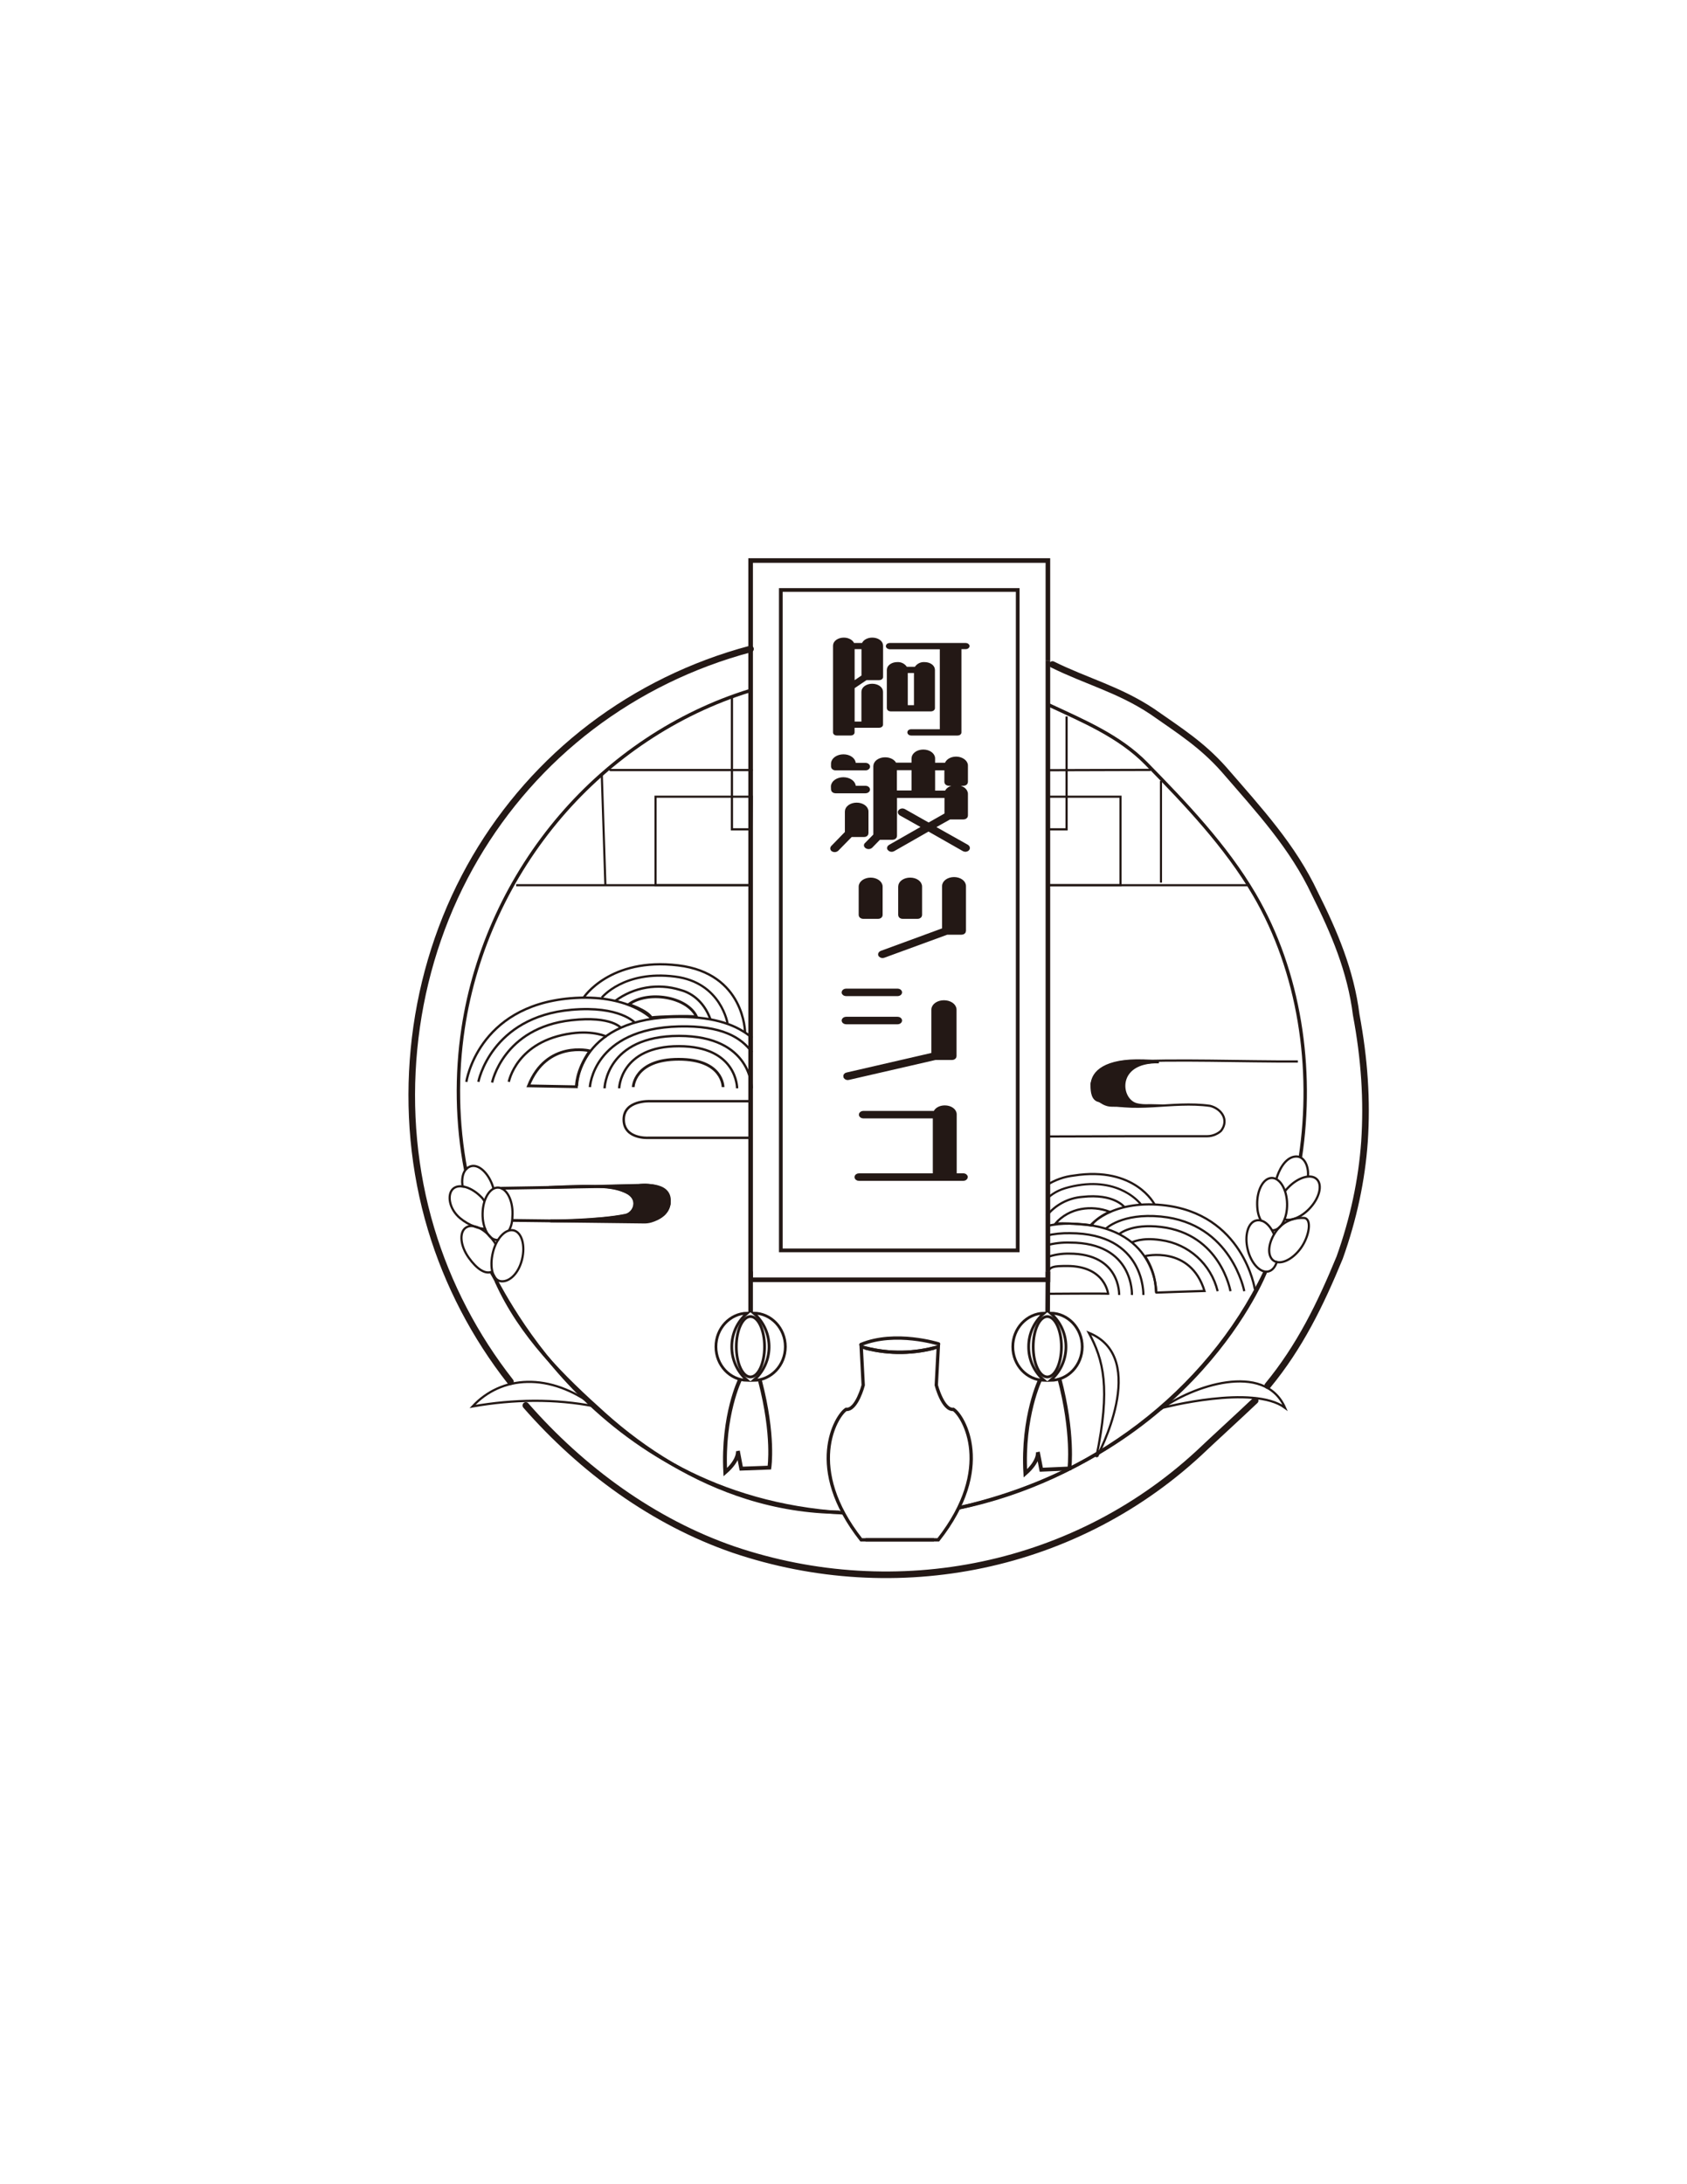 <?xml version="1.0" encoding="utf-8"?>
<!-- Generator: Adobe Illustrator 24.1.0, SVG Export Plug-In . SVG Version: 6.00 Build 0)  -->
<svg version="1.1" xmlns="http://www.w3.org/2000/svg" xmlns:xlink="http://www.w3.org/1999/xlink" x="0px" y="0px"
	 viewBox="0 0 612 792" style="enable-background:new 0 0 612 792;" xml:space="preserve">
<style type="text/css">
	.st0{display:none;}
	.st1{display:inline;fill:#FFFFFF;stroke:#000000;stroke-miterlimit:10;}
	.st2{display:inline;fill:#231815;stroke:#000000;stroke-miterlimit:10;}
	.st3{fill:#231815;stroke:#231815;stroke-miterlimit:10;}
	.st4{fill:#231815;stroke:#231815;stroke-width:1.48;}
	.st5{fill:none;stroke:#231815;stroke-width:0.8;stroke-miterlimit:10;}
	.st6{fill:none;stroke:#231815;stroke-width:2.39;stroke-linecap:round;stroke-miterlimit:10;}
	.st7{fill:none;stroke:#231815;stroke-width:1.2;stroke-miterlimit:10;}
	.st8{fill:none;stroke:#231815;stroke-width:0.8;stroke-linecap:round;stroke-miterlimit:10;}
	.st9{fill:none;stroke:#231815;stroke-width:1.21;stroke-miterlimit:10;}
	.st10{fill:none;stroke:#231815;stroke-width:1.21;stroke-linecap:round;stroke-miterlimit:10;}
	.st11{fill:none;stroke:#231815;stroke-width:0.85;stroke-miterlimit:10;}
	.st12{fill:none;stroke:#231815;stroke-miterlimit:10;}
	.st13{fill:none;stroke:#231815;stroke-width:0.82;stroke-miterlimit:10;}
	.st14{fill:none;stroke:#231815;stroke-width:0.84;stroke-miterlimit:10;}
	.st15{fill:none;stroke:#231815;stroke-width:0.77;stroke-miterlimit:10;}
	.st16{fill:none;stroke:#231815;stroke-width:0.79;stroke-miterlimit:10;}
	.st17{fill:none;stroke:#231815;stroke-width:1.04;stroke-miterlimit:10;}
	.st18{fill:none;stroke:#231815;stroke-width:0.81;stroke-miterlimit:10;}
	.st19{fill:none;stroke:#231815;stroke-width:0.89;stroke-miterlimit:10;}
	.st20{fill:none;stroke:#231815;stroke-width:1.66;stroke-miterlimit:10;}
	.st21{fill:none;stroke:#231815;stroke-width:1.67;stroke-miterlimit:10;}
	.st22{fill:none;stroke:#231815;stroke-width:1.34;stroke-miterlimit:10;}
	.st23{fill:none;stroke:#231815;stroke-width:1.4;stroke-miterlimit:10;}
	.st24{fill:none;stroke:#231815;stroke-width:1.238;stroke-miterlimit:10;}
</style>
<g id="レイヤー_2" class="st0">
	<path class="st1" d="M-48,0v792h715V0H-48z M276.74,248.93c-0.06,0.19-0.17,0.36-0.32,0.5c-0.04,0.04-0.08,0.08-0.12,0.12
		c0.06,0.1,0.1,0.2,0.17,0.29c0.08,0.13,0.14,0.26,0.18,0.4c0.02,0.14,0.04,0.28,0.06,0.41c0.02,0.41-0.18,0.8-0.45,1.1
		c-0.26,0.29-0.72,0.45-1.1,0.45c-0.21,0.01-0.41-0.04-0.6-0.13c-0.19-0.06-0.36-0.17-0.5-0.32c-0.16-0.2-0.33-0.4-0.46-0.63
		c-0.13-0.21-0.22-0.45-0.31-0.68c-0.12-0.32-0.18-0.68-0.16-1.02c0.03-0.48,0.14-0.92,0.38-1.34c0.12-0.21,0.28-0.4,0.44-0.59
		c0.09-0.1,0.18-0.19,0.29-0.27c0.19-0.19,0.42-0.33,0.69-0.4c0.14-0.02,0.28-0.04,0.41-0.06c0.41-0.02,0.8,0.18,1.1,0.45
		c0.29,0.26,0.45,0.72,0.45,1.1C276.88,248.55,276.84,248.75,276.74,248.93z M282.64,248.62c-0.14,0.2-0.3,0.39-0.46,0.57
		c0,0.05,0,0.09,0,0.14c0,0.42-0.18,0.79-0.45,1.1c-0.23,0.25-0.57,0.38-0.89,0.43c-0.35,0.05-0.68-0.02-0.99-0.18
		c-0.31-0.16-0.65-0.58-0.71-0.93c-0.07-0.37-0.09-0.65-0.06-0.98c0-0.68-0.02-1.36-0.11-2.04c-0.07-0.26-0.07-0.53,0-0.79
		c0.05-0.12,0.1-0.25,0.16-0.37c0.19-0.36,0.55-0.59,0.93-0.71c0.37-0.12,0.86-0.04,1.2,0.16c0.3,0.18,0.65,0.57,0.71,0.93
		c0.03,0.18,0.04,0.36,0.06,0.54c0.02,0.01,0.04,0.02,0.06,0.03c0.34,0.18,0.61,0.57,0.71,0.93
		C282.9,247.78,282.86,248.3,282.64,248.62z M379.37,257.47c0.02,0.41-0.18,0.8-0.45,1.1c-0.26,0.29-0.72,0.45-1.1,0.45
		c-0.4,0-0.82-0.17-1.1-0.45c-0.33-0.33-0.64-0.71-0.87-1.12c-0.2-0.35-0.31-0.71-0.38-1.09c-0.2,0.21-0.47,0.38-0.73,0.45
		c-0.43,0.12-0.8,0.02-1.2-0.16c-0.68-0.3-1.31-0.69-1.86-1.2c-0.53-0.49-0.89-1.1-1.16-1.76c-0.44-1.1-0.41-2.37-0.41-3.53
		c0-0.87,0.71-1.52,1.55-1.55c0.84-0.04,1.55,0.74,1.55,1.55c0,0.62,0,1.24,0.07,1.85c0.04,0.22,0.09,0.44,0.17,0.65
		c0.07,0.13,0.13,0.25,0.21,0.37c0.01,0.01,0.01,0.01,0.02,0.02c0.08,0.08,0.15,0.16,0.24,0.23c0.02,0.02,0.04,0.03,0.06,0.05
		c0.1,0.07,0.2,0.14,0.31,0.2c0.27,0.16,0.54,0.3,0.83,0.42c0.26,0.12,0.46,0.36,0.59,0.63c0.03-0.06,0.05-0.12,0.08-0.17
		c0.32-0.48,0.74-0.86,1.25-1.12c0.45-0.23,0.91-0.28,1.38-0.08c0.43,0.18,0.79,0.54,0.9,1.01c0.07,0.28,0.11,0.56,0.12,0.85
		c0.01,0.25-0.04,0.51-0.07,0.75c-0.04,0.25-0.13,0.48-0.21,0.72c-0.01,0.03-0.03,0.04-0.03,0.07
		C379.28,256.87,379.36,257.16,379.37,257.47z M477.93,385.15c-0.08,0.37-0.39,0.74-0.71,0.93c-0.36,0.21-0.8,0.26-1.2,0.16
		c-0.88-0.22-1.72-0.46-2.55-0.84c-0.93-0.42-1.67-1.09-2.26-1.91c-0.24-0.33-0.24-0.81-0.16-1.2c0.09-0.4,0.38-0.71,0.71-0.93
		c0.33-0.21,0.83-0.26,1.2-0.16c0.4,0.11,0.67,0.37,0.91,0.69c-0.05-0.06-0.1-0.13-0.15-0.19c0.18,0.23,0.38,0.42,0.6,0.6
		c0.21,0.14,0.43,0.26,0.66,0.37c0.6,0.24,1.23,0.4,1.86,0.56C477.69,383.45,478.12,384.34,477.93,385.15z"/>
	<path class="st2" d="M-82.39-30.29V986.9h819.37V-30.29H-82.39z"/>
	<path class="st2" d="M270.29,412.58"/>
</g>
<g id="レイヤー_1">
	<path class="st3" d="M302.7,265.58V234.1c0-1.33,1.54-2.4,3.42-2.4c1.65,0,3.07,0.87,3.36,1.94h3.6c0.29-1.07,1.65-1.94,3.36-1.94
		c1.89,0,3.42,1.07,3.42,2.4v11.4c0,0.37-0.41,0.62-0.89,0.62h-4.77l-4.66,3.14v12.89H313v-11.32c0-1.32,1.53-2.4,3.42-2.4
		s3.42,1.08,3.42,2.4v11.94c0,0.37-0.41,0.62-0.89,0.62h-9.43v2.19c0,0.38-0.41,0.62-0.88,0.62h-5.07
		C303.12,266.2,302.7,266,302.7,265.58z M309.54,247.58l3.48-2.36v-10.34h-3.48V247.58z M321.86,234.27c0-0.33,0.42-0.62,0.89-0.62
		h27.59c0.47,0,0.89,0.29,0.89,0.62s-0.42,0.62-0.89,0.62h-2.06v30.7c0,0.38-0.41,0.62-0.89,0.62h-16.86
		c-0.53,0-0.88-0.33-0.88-0.66s0.35-0.62,0.88-0.62h10.91v-30h-18.69C322.28,234.88,321.86,234.63,321.86,234.27L321.86,234.27z
		 M337.78,257.45H323.1c-0.47,0-0.88-0.29-0.88-0.62V242.9c0-1.28,1.47-2.32,3.3-2.32c1.3-0.09,2.53,0.57,3.18,1.7h3.48
		c0.65-1.13,1.89-1.79,3.19-1.7c1.82,0,3.3,1,3.3,2.32v13.92C338.67,257.15,338.25,257.44,337.78,257.45L337.78,257.45z
		 M332.06,243.53h-3.24v12.67h3.24V243.53z"/>
	<path class="st4" d="M302.05,307.32l5.19-5.33v-7.73c0-1.36,1.59-2.48,3.54-2.48s3.54,1.12,3.54,2.48v7.89
		c0,0.38-0.36,0.62-0.89,0.62h-4.77l-5.13,5.23c-0.36,0.27-0.83,0.32-1.24,0.13c-0.27-0.09-0.42-0.37-0.33-0.64
		C301.98,307.43,302.01,307.37,302.05,307.32z M309.72,276.91v0.45H314c0.48,0,0.89,0.25,0.89,0.62s-0.41,0.62-0.89,0.62h-10.9
		c-0.48,0-0.89-0.29-0.89-0.62v-1.07c0-1.45,1.71-2.65,3.78-2.65S309.72,275.46,309.72,276.91z M302.17,285.21
		c0-1.44,1.71-2.64,3.78-2.64s3.77,1.2,3.77,2.64v0.46H314c0.48,0,0.89,0.29,0.89,0.62s-0.41,0.62-0.89,0.62h-10.9
		c-0.48,0-0.89-0.29-0.89-0.62L302.17,285.21z M314.32,306.21l3.24-3.3v-25.09c0-1.37,1.59-2.48,3.54-2.48
		c1.71,0,3.12,0.82,3.48,1.94h6.84V275c0-1.36,1.59-2.47,3.53-2.47s3.54,1.11,3.54,2.47v2.32h4.89c0.18-1.24,1.66-2.23,3.48-2.23
		s3.54,1.11,3.54,2.48v6c0,0.33-0.35,0.62-0.88,0.62h-5.31c-0.47,0-0.88-0.29-0.88-0.62v-5h-4.84v8.84h4.89c0.3-1.16,1.71-2,3.48-2
		c1.95,0,3.54,1.11,3.54,2.48v7.89c0,0.33-0.41,0.62-0.88,0.62h-5.07l-6.25,3.51l12.61,7.09c0.36,0.25,0.42,0.62,0.12,0.87
		c-0.35,0.29-0.84,0.33-1.24,0.12l-12.85-7.31L324,308c-0.4,0.22-0.89,0.17-1.24-0.12c-0.36-0.25-0.3-0.62,0.12-0.87l12.55-7.15
		l-8.67-4.86c-0.36-0.24-0.42-0.62-0.12-0.86c0.35-0.29,0.84-0.34,1.24-0.13l9,5.08l6.49-3.67v-6.82h-18.7v14.55
		c0,0.33-0.41,0.62-0.88,0.62h-4.89l-3.07,3.14c-0.36,0.27-0.84,0.31-1.24,0.12C314.14,306.86,314,306.45,314.32,306.21
		L314.32,306.21z M324.63,287.37h6.79v-8.84h-6.79V287.37z"/>
	<path class="st4" d="M319.45,331.82c0,0.33-0.36,0.62-0.89,0.62h-5.42c-0.47,0-0.89-0.29-0.89-0.62v-10.33
		c0-1.4,1.65-2.52,3.6-2.52s3.6,1.12,3.6,2.52L319.45,331.82z M349.69,321.29v16.28c0,0.33-0.35,0.62-0.88,0.62h-5.31l-22.93,8.39
		c-0.41,0.16-0.87,0.06-1.18-0.25c-0.24-0.29-0.06-0.66,0.35-0.83l22.76-8.35v-15.86c0-1.41,1.65-2.52,3.6-2.52
		S349.69,319.88,349.69,321.29z M327.46,332.44c-0.53,0-0.88-0.29-0.88-0.62v-10.33c0-1.4,1.59-2.52,3.6-2.52s3.59,1.12,3.59,2.52
		v10.33c0,0.33-0.41,0.62-0.88,0.62L327.46,332.44z"/>
	<path class="st4" d="M306.06,359.84c0-0.33,0.42-0.62,0.89-0.62h18.69c0.47,0,0.88,0.29,0.88,0.62s-0.41,0.62-0.88,0.62H307
		C306.48,360.46,306.06,360.21,306.06,359.84z M306.06,370.05c0-0.33,0.42-0.62,0.89-0.62h18.69c0.47,0,0.88,0.29,0.88,0.62
		s-0.41,0.62-0.88,0.62H307C306.48,370.67,306.06,370.38,306.06,370.05z M307.24,389.63l31.37-7.23v-16.28
		c0-1.49,1.71-2.68,3.83-2.68s3.83,1.19,3.83,2.68V383c0,0.33-0.41,0.62-0.88,0.62h-5.9c-0.07,0.02-0.16,0.02-0.23,0l-31.43,7.23
		c-0.41,0.13-0.87-0.02-1.12-0.37C306.53,390.09,306.77,389.72,307.24,389.63L307.24,389.63z"/>
	<path class="st4" d="M350.34,426.82c0,0.33-0.41,0.62-0.88,0.62h-37.85c-0.48,0-0.89-0.29-0.89-0.62s0.41-0.62,0.89-0.62h27.53
		v-21.4H313.2c-0.47,0-0.89-0.29-0.89-0.62s0.42-0.62,0.89-0.62h26.06c0.35-1.16,1.77-2,3.48-2c2,0,3.59,1.11,3.59,2.52v22.1h3.13
		C349.93,426.2,350.34,426.45,350.34,426.82z"/>
	<path class="st5" d="M470.84,384.9C450,385,428,384,407,385c-5,1-10,3-11,8c0,2,0,5,2,6c13,5,27,0,41,2c4,1,7,5,4,9c-1,1-3,2-5,2
		c-19,0-39,0-57.79,0.09"/>
	<path class="st5" d="M472.34,380.32"/>
	<path class="st5" d="M380.16,260.66"/>
	<path class="st5" d="M420.28,385.12c-16.66-0.58-14.53,13.88-8,15.46c2.46,0.59,4.48,0.28,6.39,0.35"/>
	<path class="st3" d="M418.76,400.87c-1.91-0.06-3.93,0.25-6.39-0.35c-6.49-1.57-8.05-15.87,8.05-15.45l0,0
		c-32.49-3.65-25.79,15.87-17,15.74c2.53,0,10.61,0.13,15.06,0.13L418.76,400.87z"/>
	<path class="st6" d="M185.18,501.01c-12.93-16.47-22.77-35.32-28.79-55.38c-6.33-21.09-8.32-43.32-6.21-65.22
		c2.09-21.74,8.27-43.06,18.39-62.42c9.83-18.83,23.31-35.69,39.55-49.39c16.46-13.88,35.64-24.39,56.14-30.94
		c2.65-0.85,5.32-1.63,8.01-2.34"/>
	<path class="st6" d="M455.34,507.87c-5.26,5.01-17.26,16.01-18.26,17.01c-46,44-112,57-171,37c-29-10-55-29-75.33-52.25"/>
	<path class="st6" d="M381.82,240.95C394,247,406,250,418,258c10,7,18,12,26,21c13,15,25,28,33,45c7,14,13,28,15,44c3,16,4,31,3,46
		c-1,14-4,28-9,42c-7,17-14.48,32.32-26.1,46.42"/>
	<path class="st7" d="M178.12,461.25c1.89,1.14,35.44,81.66,127.88,87.35"/>
	<path class="st5" d="M215.81,509.98c-14.45-2.84-29.51-2.62-44.37,0c10.08-10.97,27.81-12.97,45.18,0.6"/>
	<path class="st7" d="M459.11,461.14c0,0-25.49,66-111.29,85.62"/>
	<path class="st5" d="M463.34,451"/>
	<path class="st5" d="M463.89,456.23"/>
	<path class="st5" d="M462.27,447.81c-1.56-3.85-4.16-5.85-6.62-5.24c-2.91,0.72-4.26,5.43-3.01,10.52c1.25,5.1,4.63,8.65,7.54,7.93
		c1.5-0.37,2.58-1.81,3.11-3.81"/>
	<path class="st5" d="M473.05,441.64c-2.43-0.18-6.89,0.47-9.94,4.57c-3.13,4.21-3.55,9.14-1.11,10.89c2.44,1.74,6.89-0.3,9.94-4.57
		C474.99,448.26,476.04,441.86,473.05,441.64z"/>
	<path class="st5" d="M463.05,448.06"/>
	<path class="st5" d="M462.17,451.45"/>
	<path class="st5" d="M462.17,453.44"/>
	<path class="st5" d="M467.02,437.55"/>
	<path class="st5" d="M462.58,429.79"/>
	<path class="st5" d="M474.43,426.9c0.52-3.1-0.89-8.22-4.93-7.48c-3.45,0.63-5.61,5.05-6.45,8.03"/>
	<path class="st5" d="M468.38,434.28"/>
	<path class="st5" d="M468.38,436.28"/>
	<path class="st5" d="M471.17,420.33"/>
	<path class="st5" d="M461.35,446.12c0.23,0.05,0.08,0.02,0.32,0.01c3-0.05,5.35-4.35,5.26-9.6s-2.6-9.45-5.6-9.4
		c-3,0.05-5.35,4.35-5.26,9.6c0.05,2.53,0.48,4.28,1.44,5.96c-0.13-0.23,0.04-0.05,0.16-0.05"/>
	<path class="st5" d="M459.73,445.53"/>
	<path class="st5" d="M458.48,444.4"/>
	<path class="st5" d="M465.69,442.03c2.42,0.94,6.31-0.56,9.4-3.84c3.6-3.81,4.76-8.57,2.58-10.63c-2.18-2.06-6.87-0.64-10.47,3.18
		c-0.54,0.57-0.68,0.7-1.1,1.3"/>
	<path class="st5" d="M468.38,436.28"/>
	<path class="st5" d="M470.24,429.08"/>
	<path class="st5" d="M186.37,446.15c-2.91-0.72-6.3,2.83-7.54,7.93c-1.38,5.68-0.01,10.26,3.01,10.52
		c2.99,0.26,6.29-2.83,7.54-7.93C190.63,451.58,189.28,446.87,186.37,446.15z"/>
	<path class="st5" d="M178.84,457.91"/>
	<path class="st5" d="M180.85,458.07"/>
	<path class="st5" d="M179.82,451.17c-0.36-0.72-0.43-0.72-0.93-1.42c-3.05-4.27-7.5-6.32-9.94-4.57
		c-2.44,1.74-1.95,6.62,1.11,10.89c2.88,4.03,6.04,6.24,8.54,4.99"/>
	<path class="st5" d="M174.59,446.65"/>
	<path class="st5" d="M180.85,458.07"/>
	<path class="st5" d="M178.84,457.91"/>
	<path class="st5" d="M179.09,431.23c-0.09-0.38-0.14-0.56-0.27-0.94c-1.61-4.99-5.23-8.3-8.08-7.38c-2.29,0.74-3.45,3.39-2.96,7.22
		c0.04-0.01,0.67,0.18,0.71,0.18 M179.41,432.81 M176.83,440.9 M168.49,433.63 M168.08,432.13 M176.56,435.6"/>
	<path class="st5" d="M170.44,431.49"/>
	<path class="st8" d="M184.63,446.17c0.99-1.69,1.25-3.37,1.3-5.95c0.1-5.25-2.26-9.54-5.26-9.6s-5.51,4.15-5.6,9.4
		c-0.1,5.25,2.26,9.54,5.26,9.6c0.46,0.01-0.01,0.09,0.42-0.1 M176.56,435.6 M176.56,437.04"/>
	<path class="st5" d="M175.78,435.6c-0.38-0.52-0.51-0.84-0.98-1.33c-3.6-3.81-8.29-5.23-10.47-3.18s-1.46,7.28,2.58,10.63
		c3.21,2.66,7.13,4,9.4,3.84"/>
	<path class="st5" d="M170.44,431.49"/>
	<path class="st5" d="M172.83,440.84"/>
	<path class="st5" d="M173.76,444.91"/>
	<path class="st5" d="M421.81,510.47c0,0,32.76-8.59,44.37,0c-7.5-17.05-33.99-7.75-45.18,0.59"/>
	<path class="st5" d="M398,528.15c0,0,19.44-35.76-3-44.87c5.27,9.73,8,19.92,2.71,45.1"/>
	<path class="st9" d="M338.81,488.82c-8.68,2.21-17.8,2.04-26.39-0.48l0.73,13.93c0,0-2.38,9.16-6.23,8.79
		c-3.66,2.39-15,21.26,5.5,47.29h26.39"/>
	<path class="st9" d="M314,488.82c8.68,2.21,17.8,2.04,26.39-0.48l-0.73,13.93c0,0,2.38,9.16,6.23,8.79
		c3.67,2.39,15,21.26-5.5,47.29H314"/>
	<path class="st10" d="M340.49,487.31c0,0-15.69-4.94-28.17,0.22"/>
	<path class="st11" d="M209.37,393.92c-0.32-0.67,0.92-25.11,37.08-25.2c13.36,0,21.14,3.15,26.39,7.61"/>
	<path class="st11" d="M214,394.19c0,0,1.07-21.21,32.36-22c15.36-0.38,22.52,3.94,26.45,9.38"/>
	<path class="st11" d="M219.32,394.62c0,0,0.44-19,27-19s26.37,19,26.37,19"/>
	<path class="st11" d="M224.62,394.62c0,0,0.36-15.26,21.65-15.26s21.13,15.26,21.13,15.26"/>
	<path class="st12" d="M229.72,394.19c0,0,0.27-10.09,16.49-10.09s16.09,10.09,16.09,10.09"/>
	<path class="st11" d="M173.54,392.28c0,0,4.51-23.52,33.77-26.12c17.58-1.57,23.08,4.75,23.08,4.75"/>
	<path class="st11" d="M236.59,369.5c0,0-8.59-9.36-29.81-7.5c-33.6,2.93-37.6,30.29-37.6,30.29"/>
	<path class="st11" d="M178.53,392.53c0,0,4-19.86,28.78-22.6c14.71-1.63,18.06,2.89,18.06,2.89"/>
	<path class="st11" d="M184.58,392.28c0,0,2.74-14.82,22.73-17.57c8.16-1.12,12.83,1.22,12.83,1.22"/>
	<path class="st12" d="M214,381.06c0,0-15.67-4-22.29,12.67c1,0,17.39,0.33,17.39,0.33S208.88,388.34,214,381.06z"/>
	<path class="st12" d="M228.08,364.21c0,0,6.58,2.11,8.22,4.8c2.26-0.33,13.88-0.76,16.44-0.26
		C249.25,361.23,234.85,359.13,228.08,364.21z"/>
	<path class="st13" d="M218.31,361.75c0,0,8-10,26.58-7.63c16.88,2.14,19.11,17.28,19.11,17.27"/>
	<path class="st14" d="M211.71,361.75c0,0,9.51-14.68,34.3-11.7c24.21,2.9,24.28,24.36,24.28,24.36"/>
	<path class="st5" d="M419.49,468.7c0,0,0.27-24.82-31.42-25c-2.77-0.04-5.53,0.24-8.23,0.83"/>
	<path class="st5" d="M414.79,469.57c0,0,0.74-22.41-26.69-22.41c-2.86-0.05-5.73,0.24-8.52,0.87"/>
	<path class="st5" d="M410.63,469.57c0,0,0.86-19-22.43-19c-2.9-0.1-5.79,0.24-8.59,1"/>
	<path class="st5" d="M406,469.57c0,0,0.58-15-18.09-15c-2.83-0.06-5.65,0.4-8.31,1.37"/>
	<path class="st5" d="M402.05,469.5c0,0-0.78-10.45-14.99-10.45c-5.14,0-6,0.38-6.89,2c-0.16,0.47-0.24,0.96-0.23,1.46
		c-0.13,1.21-0.05,2.44,0.22,3.63c0.17,0.41,0.45,3,0.01,3c-1.16,0.01,21.41-0.19,21.81,0"/>
	<path class="st5" d="M451.39,468.19c0,0-4.57-24.6-30.24-27.06c-14.26-1.37-20,4.44-20,4.44"/>
	<path class="st5" d="M395.48,444.46c0,0,7.52-9.35,26.14-7.5c29.45,2.93,33.61,30.53,33.61,30.53"/>
	<path class="st5" d="M446.38,468.19c0,0-3.53-20.7-25.23-23.3c-10.83-1.31-15.15,2.61-15.15,2.61"/>
	<path class="st5" d="M441.73,468.19c-2.4-9.82-10.56-17.16-20.58-18.52c-7.15-1.12-10.55,0.87-10.55,0.87"/>
	<path class="st5" d="M415.37,455.47c0,0,16.46-4,21.59,12.63c-0.95,0-17.47,0.6-17.47,0.6
		C419.02,468.89,420.09,462.64,415.37,455.47z"/>
	<path class="st5" d="M402.53,439.38c0,0-5.1,2.28-6.53,5c-2-0.34-11-1.13-13.2-0.63C387.84,437.84,396.1,436.91,402.53,439.38z"/>
	<path class="st15" d="M413.88,436.71c0,0-7.45-10.2-24.56-6.59c-4.35,0.92-6.73,2.06-9.37,4.36"/>
	<path class="st16" d="M418.83,436.71c0,0-7-13.91-29.26-10.45c-3.53,0.4-6.91,1.6-9.9,3.52"/>
	<path class="st11" d="M223.2,362.93c6.75-5,15.48-6.49,23.5-4c3.25,0.81,8.43,3.45,11.07,10.79"/>
	<path class="st5" d="M379.67,440.87c3.18-3.98,7.87-6.46,12.95-6.87c11.61-1.32,15.31,3.73,15.31,3.73"/>
	<path class="st17" d="M181.77,430.87l50.36-0.85c0,0,10.91-1.64,10.7,5.47c0,4.64-4.2,6.55-6.57,7.26
		c-0.85,0.26-1.74,0.38-2.63,0.36l-47.79-0.58"/>
	<path class="st18" d="M199.06,430.57l32.69-0.77c0,0,10.83-1.41,11.09,6.27c-1,7.62-11,6.65-12.45,6.65h-30.71
		c0,0,17.47-0.07,27.21-2.06c3.32-0.68,5.42-6,0.27-8.41C223,430.33,218.49,429.59,199.06,430.57z"/>
	<path class="st3" d="M199.06,430.57l17.34-0.41l15.35-0.36c0,0,10.83-1.41,11.09,6.27c-1,7.62-11,6.65-12.45,6.65h-30.71
		c0,0,17.47-0.07,27.21-2.06c3.32-0.68,5.42-6,0.27-8.41C223,430.33,218.49,429.59,199.06,430.57z"/>
	<path class="st19" d="M272.67,399.3h-36.9c0,0-9.5-0.45-9.5,6.64s8.75,6.64,8.75,6.64h37.68"/>
	<line class="st15" x1="421.17" y1="283.14" x2="421.17" y2="320.04"/>
	<line class="st15" x1="218.31" y1="280.79" x2="219.62" y2="320.98"/>
	<line class="st15" x1="187.24" y1="320.98" x2="272.31" y2="320.98"/>
	<polygon class="st15" points="406.49,320.98 380.15,320.98 380.15,320.98 380.15,300.72 380.15,288.89 406.49,288.89 	"/>
	<polygon class="st15" points="272.31,320.98 237.81,320.98 237.81,288.89 272.7,288.89 	"/>
	<polyline class="st5" points="380.15,263.69 380.16,279.28 417.45,279.17 	"/>
	<line class="st8" x1="272.7" y1="279.23" x2="221.45" y2="279.23"/>
	<line class="st20" x1="380.17" y1="461.04" x2="380.06" y2="475.85"/>
	<polyline class="st21" points="380.15,239.46 380.15,460.21 380.15,461.04 	"/>
	<line class="st20" x1="272.31" y1="461.04" x2="272.31" y2="475.86"/>
	<polyline class="st5" points="265.53,252.62 265.53,300.72 272.31,300.72 	"/>
	<polyline class="st5" points="386.93,259.8 386.93,300.72 380.15,300.72 	"/>
	<line class="st15" x1="380.16" y1="320.98" x2="452.96" y2="320.98"/>
	<polyline class="st21" points="380.15,461.04 380.15,464.06 378.29,464.06 272.31,464.06 272.31,203.25 380.15,203.25 
		380.15,239.46 	"/>
	<rect x="283.26" y="213.93" class="st22" width="85.94" height="239.46"/>
	<path class="st23" d="M275.71,500.68c5.22,20.09,3.4,31.48,3.4,31.48l-10.21,0.38l-1.22-6.44c0,0,0.61,3.22-4.57,7.72
		c-1.07-20.64,5.38-33.65,5.38-33.65"/>
	<path class="st12" d="M265.47,488.34c-0.03-4.69,2.03-9.16,5.61-12.19c-6.3,0.13-11.36,5.53-11.36,12.19s5.06,12.06,11.36,12.19
		C267.5,497.5,265.44,493.03,265.47,488.34z"/>
	<path class="st12" d="M284.9,488.34c0-6.71-5.15-12.16-11.51-12.2c6.74,5.78,7.52,15.92,1.74,22.66c-0.53,0.62-1.12,1.21-1.74,1.74
		C279.75,500.49,284.9,495.05,284.9,488.34z"/>
	<ellipse class="st12" cx="272.24" cy="488.34" rx="5.12" ry="10.95"/>
	<path class="st23" d="M384.25,499.64c5.32,20.06,3.71,32.84,3.71,32.84l-10.21,0.45l-1.25-6.43c0,0,0.63,3.22-4.53,7.75
		c-1.17-20.64,5.44-34.17,5.44-34.17"/>
	<path class="st12" d="M373.17,488.34c-0.03-4.69,2.03-9.16,5.61-12.19c-6.3,0.13-11.36,5.53-11.36,12.19s5.06,12.06,11.36,12.19
		C375.2,497.5,373.14,493.03,373.17,488.34z"/>
	<path class="st12" d="M392.6,488.34c0-6.71-5.15-12.16-11.51-12.2c6.74,5.78,7.52,15.92,1.74,22.66c-0.53,0.62-1.12,1.21-1.74,1.74
		C387.45,500.49,392.6,495.05,392.6,488.34z"/>
	<ellipse class="st12" cx="379.94" cy="488.34" rx="5.12" ry="10.95"/>
	<path class="st5" d="M474.21,423.84"/>
	<path class="st24" d="M180.07,464.62c8.95,19.9,24.2,34.74,39.12,48.12c14.98,13.44,32.55,24.22,51.8,30.26
		c10.86,3.41,22.21,5.27,33.6,5.35"/>
	<path class="st24" d="M178.26,455.6"/>
	<path class="st24" d="M271.95,250.46c-26.57,8.22-50.45,24.34-68.52,45.42c-18.61,21.71-31.11,48.57-35.4,76.86
		c-2.59,17.06-2.28,34.58,0.93,51.53"/>
	<path class="st24" d="M471.75,419.53c4.82-32.05-0.21-67.06-16.72-95.19c-10.31-17.58-25-33-39.21-47.49
		c-9.8-9.99-23.02-15.47-35.49-21.3"/>
	<path class="st24" d="M467.56,438.4"/>
	<path class="st24" d="M465.58,444.51"/>
	<path class="st24" d="M347.82,546.76C395,537,438,505,458.85,461.38"/>
	<path class="st24" d="M346.64,546.76"/>
	<path class="st24" d="M315.82,549.04"/>
</g>
</svg>
